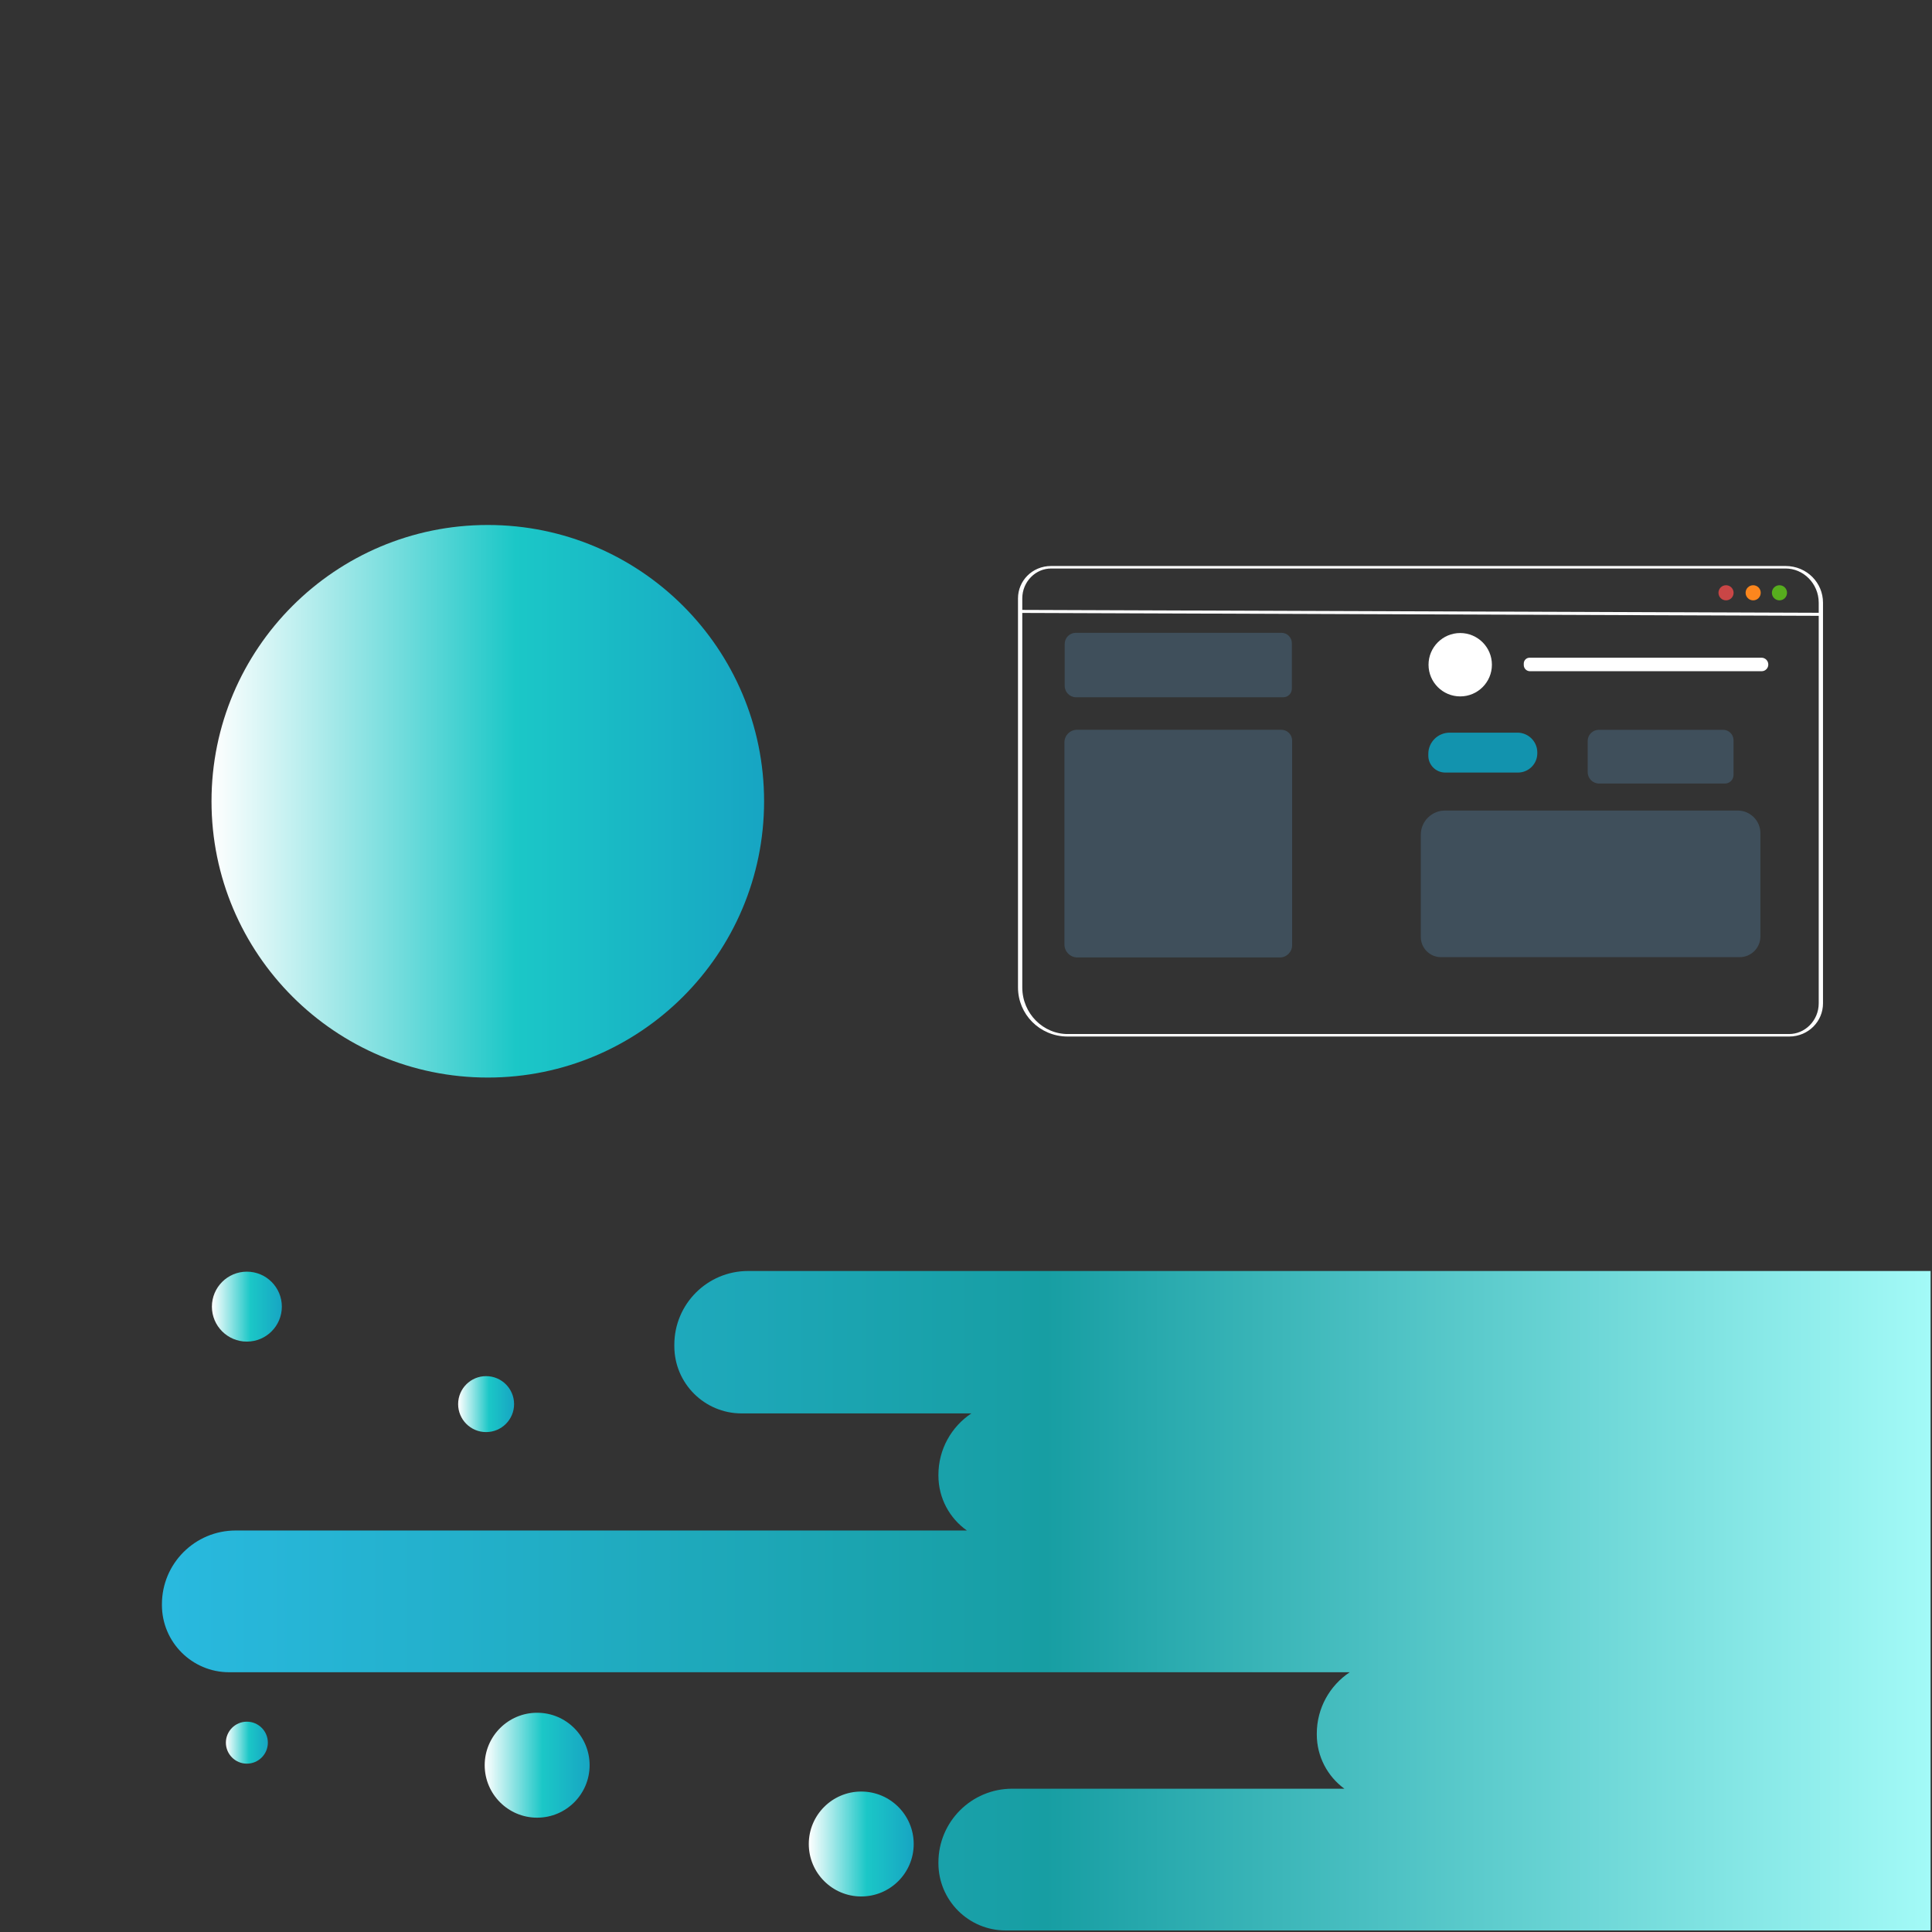 <?xml version="1.0" encoding="UTF-8" standalone="no" ?>
<!DOCTYPE svg PUBLIC "-//W3C//DTD SVG 1.1//EN" "http://www.w3.org/Graphics/SVG/1.1/DTD/svg11.dtd">
<svg xmlns="http://www.w3.org/2000/svg" xmlns:xlink="http://www.w3.org/1999/xlink" version="1.1" width="640" height="640" viewBox="0 0 640 640" xml:space="preserve">
<rect x="0" y="0" width="640" height="640" fill="#333333" stroke="none"/>
<desc>Created with Fabric.js 4.6.0</desc>
<defs>
</defs>
<g transform="matrix(0.79 0 0 0.79 161.59 265.43)" id="LdBxLMEPJsbA0utOS82KQ"  >
<linearGradient id="SVGID_285_0_0" gradientUnits="userSpaceOnUse" gradientTransform="matrix(1 0 0 1 -115.85 -115.85)"  x1="0" y1="115.853" x2="231.707" y2="115.853">
<stop offset="0%" style="stop-color:#ffffff;stop-opacity: 1"/>
<stop offset="55.066%" style="stop-color:#1BC7C7;stop-opacity: 1"/>
<stop offset="100%" style="stop-color:#17A5C3;stop-opacity: 1"/>
</linearGradient>
<path style="stroke: rgb(126,95,100); stroke-width: 0; stroke-dasharray: none; stroke-linecap: butt; stroke-dashoffset: 0; stroke-linejoin: miter; stroke-miterlimit: 4; fill: url(#SVGID_285_0_0); fill-rule: nonzero; opacity: 1;" vector-effect="non-scaling-stroke"  transform=" translate(0, 0)" d="M 0 -115.853 C 63.951 -115.853 115.853 -63.951 115.853 0 C 115.853 63.951 63.951 115.853 0 115.853 C -63.951 115.853 -115.853 63.951 -115.853 0 C -115.853 -63.951 -63.951 -115.853 0 -115.853 z" stroke-linecap="round" />
</g>
<g transform="matrix(0.06 0 0 0.06 81.78 577.28)" id="uUTHqHiwyv0cJGcHSJxvu"  >
<linearGradient id="SVGID_381_1" gradientUnits="userSpaceOnUse" gradientTransform="matrix(1 0 0 1 -115.85 -115.85)"  x1="0" y1="115.853" x2="231.707" y2="115.853">
<stop offset="0%" style="stop-color:#ffffff;stop-opacity: 1"/>
<stop offset="55.066%" style="stop-color:#1BC7C7;stop-opacity: 1"/>
<stop offset="100%" style="stop-color:#17A5C3;stop-opacity: 1"/>
</linearGradient>
<path style="stroke: rgb(126,95,100); stroke-width: 0; stroke-dasharray: none; stroke-linecap: butt; stroke-dashoffset: 0; stroke-linejoin: miter; stroke-miterlimit: 4; fill: url(#SVGID_381_1); fill-rule: nonzero; opacity: 1;" vector-effect="non-scaling-stroke"  transform=" translate(0, 0)" d="M 0 -115.853 C 63.951 -115.853 115.853 -63.951 115.853 0 C 115.853 63.951 63.951 115.853 0 115.853 C -63.951 115.853 -115.853 63.951 -115.853 0 C -115.853 -63.951 -63.951 -115.853 0 -115.853 z" stroke-linecap="round" />
</g>
<g transform="matrix(0.1 0 0 0.1 81.78 432.84)" id="y5DuG4O1Pj8QWi8CnSq0Q"  >
<linearGradient id="SVGID_383_2" gradientUnits="userSpaceOnUse" gradientTransform="matrix(1 0 0 1 -115.85 -115.85)"  x1="0" y1="115.853" x2="231.707" y2="115.853">
<stop offset="0%" style="stop-color:#ffffff;stop-opacity: 1"/>
<stop offset="55.066%" style="stop-color:#1BC7C7;stop-opacity: 1"/>
<stop offset="100%" style="stop-color:#17A5C3;stop-opacity: 1"/>
</linearGradient>
<path style="stroke: rgb(126,95,100); stroke-width: 0; stroke-dasharray: none; stroke-linecap: butt; stroke-dashoffset: 0; stroke-linejoin: miter; stroke-miterlimit: 4; fill: url(#SVGID_383_2); fill-rule: nonzero; opacity: 1;" vector-effect="non-scaling-stroke"  transform=" translate(0, 0)" d="M 0 -115.853 C 63.951 -115.853 115.853 -63.951 115.853 0 C 115.853 63.951 63.951 115.853 0 115.853 C -63.951 115.853 -115.853 63.951 -115.853 0 C -115.853 -63.951 -63.951 -115.853 0 -115.853 z" stroke-linecap="round" />
</g>
<g transform="matrix(0.15 0 0 0.15 285.3 610.85)" id="Z3_Zltu7d-hXQYFvEqM79"  >
<linearGradient id="SVGID_372_3" gradientUnits="userSpaceOnUse" gradientTransform="matrix(1 0 0 1 -115.85 -115.85)"  x1="0" y1="115.853" x2="231.707" y2="115.853">
<stop offset="0%" style="stop-color:#ffffff;stop-opacity: 1"/>
<stop offset="55.066%" style="stop-color:#1BC7C7;stop-opacity: 1"/>
<stop offset="100%" style="stop-color:#17A5C3;stop-opacity: 1"/>
</linearGradient>
<path style="stroke: rgb(126,95,100); stroke-width: 0; stroke-dasharray: none; stroke-linecap: butt; stroke-dashoffset: 0; stroke-linejoin: miter; stroke-miterlimit: 4; fill: url(#SVGID_372_3); fill-rule: nonzero; opacity: 1;" vector-effect="non-scaling-stroke"  transform=" translate(0, 0)" d="M 0 -115.853 C 63.951 -115.853 115.853 -63.951 115.853 0 C 115.853 63.951 63.951 115.853 0 115.853 C -63.951 115.853 -115.853 63.951 -115.853 0 C -115.853 -63.951 -63.951 -115.853 0 -115.853 z" stroke-linecap="round" />
</g>
<g transform="matrix(0.15 0 0 0.15 177.94 584.75)" id="K-Hn2uctV4tIPRHtJuYQ8"  >
<linearGradient id="SVGID_373_4" gradientUnits="userSpaceOnUse" gradientTransform="matrix(1 0 0 1 -115.85 -115.85)"  x1="0" y1="115.853" x2="231.707" y2="115.853">
<stop offset="0%" style="stop-color:#ffffff;stop-opacity: 1"/>
<stop offset="55.066%" style="stop-color:#1BC7C7;stop-opacity: 1"/>
<stop offset="100%" style="stop-color:#17A5C3;stop-opacity: 1"/>
</linearGradient>
<path style="stroke: rgb(126,95,100); stroke-width: 0; stroke-dasharray: none; stroke-linecap: butt; stroke-dashoffset: 0; stroke-linejoin: miter; stroke-miterlimit: 4; fill: url(#SVGID_373_4); fill-rule: nonzero; opacity: 1;" vector-effect="non-scaling-stroke"  transform=" translate(0, 0)" d="M 0 -115.853 C 63.951 -115.853 115.853 -63.951 115.853 0 C 115.853 63.951 63.951 115.853 0 115.853 C -63.951 115.853 -115.853 63.951 -115.853 0 C -115.853 -63.951 -63.951 -115.853 0 -115.853 z" stroke-linecap="round" />
</g>
<g transform="matrix(0.08 0 0 0.08 161.03 465.13)" id="qUJsZ3goo-WFT0JTNwg9F"  >
<linearGradient id="SVGID_374_5" gradientUnits="userSpaceOnUse" gradientTransform="matrix(1 0 0 1 -115.85 -115.85)"  x1="0" y1="115.853" x2="231.707" y2="115.853">
<stop offset="0%" style="stop-color:#ffffff;stop-opacity: 1"/>
<stop offset="55.066%" style="stop-color:#1BC7C7;stop-opacity: 1"/>
<stop offset="100%" style="stop-color:#17A5C3;stop-opacity: 1"/>
</linearGradient>
<path style="stroke: rgb(126,95,100); stroke-width: 0; stroke-dasharray: none; stroke-linecap: butt; stroke-dashoffset: 0; stroke-linejoin: miter; stroke-miterlimit: 4; fill: url(#SVGID_374_5); fill-rule: nonzero; opacity: 1;" vector-effect="non-scaling-stroke"  transform=" translate(0, 0)" d="M 0 -115.853 C 63.951 -115.853 115.853 -63.951 115.853 0 C 115.853 63.951 63.951 115.853 0 115.853 C -63.951 115.853 -115.853 63.951 -115.853 0 C -115.853 -63.951 -63.951 -115.853 0 -115.853 z" stroke-linecap="round" />
</g>
<g transform="matrix(1 0 0 1 346.59 530.26)" id="9BjFZ-iDcYi0TugbHeCrW"  >
<linearGradient id="SVGID_370_6" gradientUnits="userSpaceOnUse" gradientTransform="matrix(1 0 0 1 -292.95 -109.23)"  x1="0" y1="109.226" x2="585.901" y2="109.226">
<stop offset="0%" style="stop-color:#29B9DF;stop-opacity: 1"/>
<stop offset="50%" style="stop-color:#179EA3;stop-opacity: 1"/>
<stop offset="100%" style="stop-color:#A3FAF7;stop-opacity: 1"/>
</linearGradient>
<path style="stroke: rgb(26,247,206); stroke-width: 0; stroke-dasharray: none; stroke-linecap: butt; stroke-dashoffset: 0; stroke-linejoin: miter; stroke-miterlimit: 4; fill: url(#SVGID_370_6); fill-rule: nonzero; opacity: 1;" vector-effect="non-scaling-stroke"  transform=" translate(0, 0)" d="M 292.951 -62.05 L 292.951 -62.05 L 292.951 -23.262 L 292.951 -23.262 L 292.951 23.692 L 292.951 23.692 L 292.951 66.563 L 292.951 66.563 L 292.951 109.226 L -13.445 109.226 C -25.75 109.226 -35.726 99.251 -35.726 86.945 L -35.726 86.708 C -35.726 73.212 -24.786 62.272 -11.291 62.272 L 98.748 62.272 C 93.21 58.219 89.614 51.67 89.614 44.282 L 89.614 44.044 C 89.614 35.551 93.946 28.071 100.522 23.692 L -270.67 23.692 C -282.975 23.692 -292.951 13.716 -292.951 1.411 L -292.951 1.173 C -292.951 -12.322 -282.011 -23.262 -268.515 -23.262 L -26.304 -23.262 C -32.004 -27.297 -35.726 -33.944 -35.726 -41.46 L -35.726 -41.698 C -35.726 -50.19 -31.393 -57.671 -24.818 -62.05 L -100.928 -62.05 C -113.234 -62.05 -123.209 -72.025 -123.209 -84.331 L -123.209 -84.791 C -123.209 -98.286 -112.269 -109.226 -98.774 -109.226 L 292.951 -109.226 z" stroke-linecap="round" />
</g>
<g transform="matrix(1.42 0 0 0.83 470.56 265.43)" id="ZaKIGx5KgAu4lUBckypNt"  >
<path style="stroke: rgb(255,255,255); stroke-width: 1; stroke-dasharray: none; stroke-linecap: butt; stroke-dashoffset: 0; stroke-linejoin: miter; stroke-miterlimit: 4; fill: none; fill-rule: nonzero; opacity: 1;" vector-effect="non-scaling-stroke"  transform=" translate(0, 0)" d="M -93.397 -80.983 C -93.397 -87.839 -90.168 -93.397 -86.185 -93.397 L 72.04 -93.397 L 85.176 -93.397 L 85.176 -93.397 C 89.716 -93.397 93.397 -87.061 93.397 -79.246 L 93.397 80.651 L 93.397 80.651 C 93.397 87.691 90.082 93.397 85.992 93.397 L -82.309 93.397 L -82.309 93.397 C -88.433 93.397 -93.397 84.852 -93.397 74.31 z" stroke-linecap="round" />
</g>
<g transform="matrix(1 0 0 1 470.54 203.02)" id="UQsDJg-mLvUIfQSn7o8So"  >
<path style="stroke: rgb(255,255,255); stroke-width: 1; stroke-dasharray: none; stroke-linecap: butt; stroke-dashoffset: 0; stroke-linejoin: miter; stroke-miterlimit: 4; fill: rgb(255,255,255); fill-opacity: 0; fill-rule: nonzero; opacity: 1;" vector-effect="non-scaling-stroke"  transform=" translate(0, 0)" d="M -132.662 -0.482 L 132.662 0.482" stroke-linecap="round" />
</g>
<g transform="matrix(1 0 0 1 390.32 279.46)" id="BOfEcYhdDKwqWNOlRhYmv"  >
<path style="stroke: rgb(25,174,212); stroke-width: 0; stroke-dasharray: none; stroke-linecap: butt; stroke-dashoffset: 0; stroke-linejoin: miter; stroke-miterlimit: 4; fill: rgb(63,79,91); fill-rule: nonzero; opacity: 1;" vector-effect="non-scaling-stroke"  transform=" translate(0, 0)" d="M -37.712 -33.558 C -37.712 -35.852 -35.852 -37.712 -33.558 -37.712 L 34.143 -37.712 L 34.143 -37.712 C 36.114 -37.712 37.712 -36.114 37.712 -34.143 L 37.712 33.654 L 37.712 33.654 C 37.712 35.895 35.895 37.712 33.654 37.712 L -33.407 37.712 L -33.407 37.712 C -35.784 37.712 -37.712 35.784 -37.712 33.407 z" stroke-linecap="round" />
</g>
<g transform="matrix(1.48 0 0 0.42 390.32 220.3)" id="eyhq0ujBU5MIAtmuco16h"  >
<path style="stroke: rgb(25,174,212); stroke-width: 0; stroke-dasharray: none; stroke-linecap: butt; stroke-dashoffset: 0; stroke-linejoin: miter; stroke-miterlimit: 4; fill: rgb(63,79,91); fill-rule: nonzero; opacity: 1;" vector-effect="non-scaling-stroke"  transform=" translate(0, 0)" d="M -25.424 -16.57 C -25.424 -21.46 -24.31 -25.424 -22.937 -25.424 L 23.104 -25.424 L 23.104 -25.424 C 24.385 -25.424 25.424 -21.726 25.424 -17.164 L 25.424 18.592 L 25.424 18.592 C 25.424 22.365 24.564 25.424 23.505 25.424 L -22.883 25.424 L -22.883 25.424 C -24.286 25.424 -25.424 21.374 -25.424 16.378 z" stroke-linecap="round" />
</g>
<g transform="matrix(1 0 0 1 483.72 220.2)" id="yAmwNCiL4fiZftaVBmet_"  >
<path style="stroke: rgb(25,174,212); stroke-width: 0; stroke-dasharray: none; stroke-linecap: butt; stroke-dashoffset: 0; stroke-linejoin: miter; stroke-miterlimit: 4; fill: rgb(255,255,255); fill-rule: nonzero; opacity: 1;" vector-effect="non-scaling-stroke"  transform=" translate(-10.5, -10.5)" d="M 10.497 0 C 16.292 0 20.994 4.703 20.994 10.497 C 20.994 16.292 16.292 20.994 10.497 20.994 C 4.703 20.994 0 16.292 0 10.497 C 0 4.703 4.703 0 10.497 0 z" stroke-linecap="round" />
</g>
<g transform="matrix(5.43 0 0 0.3 545.27 220.11)" id="bEQYTAWh2kbX3FWbwugdJ"  >
<path style="stroke: rgb(25,174,212); stroke-width: 0; stroke-dasharray: none; stroke-linecap: butt; stroke-dashoffset: 0; stroke-linejoin: miter; stroke-miterlimit: 4; fill: rgb(255,255,255); fill-rule: nonzero; opacity: 1;" vector-effect="non-scaling-stroke"  transform=" translate(0, 0)" d="M -7.459 -0.991 C -7.459 -4.563 -7.3 -7.459 -7.104 -7.459 L 7.044 -7.459 L 7.044 -7.459 C 7.273 -7.459 7.459 -4.075 7.459 0.099 L 7.459 0.099 L 7.459 0.099 C 7.459 4.164 7.278 7.459 7.055 7.459 L -7.083 7.459 L -7.083 7.459 C -7.291 7.459 -7.459 4.399 -7.459 0.624 z" stroke-linecap="round" />
</g>
<g transform="matrix(0.95 0 0 0.35 550.1 250.66)" id="QDtm1y7p9-o-ICfuDz1Rr"  >
<path style="stroke: rgb(25,174,212); stroke-width: 0; stroke-dasharray: none; stroke-linecap: butt; stroke-dashoffset: 0; stroke-linejoin: miter; stroke-miterlimit: 4; fill: rgb(63,79,91); fill-rule: nonzero; opacity: 1;" vector-effect="non-scaling-stroke"  transform=" translate(0, 0)" d="M -25.424 -14.903 C -25.424 -20.713 -23.686 -25.424 -21.543 -25.424 L 21.804 -25.424 L 21.804 -25.424 C 23.803 -25.424 25.424 -21.029 25.424 -15.609 L 25.424 17.305 L 25.424 17.305 C 25.424 21.789 24.083 25.424 22.429 25.424 L -21.459 25.424 L -21.459 25.424 C -23.649 25.424 -25.424 20.611 -25.424 14.675 z" stroke-linecap="round" />
</g>
<g transform="matrix(0.71 0 0 0.26 491.2 249.31)" id="zHLMzRZvY3DaMLF61-2a0"  >
<path style="stroke: rgb(25,174,212); stroke-width: 0; stroke-dasharray: none; stroke-linecap: butt; stroke-dashoffset: 0; stroke-linejoin: miter; stroke-miterlimit: 4; fill: rgb(18,147,174); fill-rule: nonzero; opacity: 1;" vector-effect="non-scaling-stroke"  transform=" translate(0, 0)" d="M -25.424 1.635 C -25.424 -13.309 -20.96 -25.424 -15.455 -25.424 L 16.132 -25.424 L 16.132 -25.424 C 21.264 -25.424 25.424 -14.132 25.424 -0.203 L 25.424 0.881 L 25.424 0.881 C 25.424 14.436 21.375 25.424 16.382 25.424 L -17.51 25.424 L -17.51 25.424 C -21.881 25.424 -25.424 15.807 -25.424 3.944 z" stroke-linecap="round" />
</g>
<g transform="matrix(1.83 0 0 0.79 526.91 292.79)" id="jtU9QCu4UKWl71XR78hCK"  >
<path style="stroke: rgb(25,174,212); stroke-width: 0; stroke-dasharray: none; stroke-linecap: butt; stroke-dashoffset: 0; stroke-linejoin: miter; stroke-miterlimit: 4; fill: rgb(63,79,91); fill-rule: nonzero; opacity: 1;" vector-effect="non-scaling-stroke"  transform=" translate(0, 0)" d="M -30.738 -20.594 C -30.738 -26.196 -28.772 -30.738 -26.348 -30.738 L 26.621 -30.738 L 26.621 -30.738 C 28.894 -30.738 30.738 -26.478 30.738 -21.224 L 30.738 22.048 L 30.738 22.048 C 30.738 26.847 29.054 30.738 26.977 30.738 L -27.077 30.738 L -27.077 30.738 C -29.099 30.738 -30.738 26.95 -30.738 22.279 z" stroke-linecap="round" />
</g>
<g transform="matrix(0.82 0 0 0.82 571.77 196.37)" id="L-sNfphpGgB-LIwN_MGmQ"  >
<path style="stroke: rgb(25,174,212); stroke-width: 0; stroke-dasharray: none; stroke-linecap: butt; stroke-dashoffset: 0; stroke-linejoin: miter; stroke-miterlimit: 4; fill: rgb(201,70,70); fill-rule: nonzero; opacity: 1;" vector-effect="non-scaling-stroke"  transform=" translate(0, 0)" d="M 0 -3.056 C 1.687 -3.056 3.056 -1.687 3.056 0 C 3.056 1.687 1.687 3.056 0 3.056 C -1.687 3.056 -3.056 1.687 -3.056 0 C -3.056 -1.687 -1.687 -3.056 0 -3.056 z" stroke-linecap="round" />
</g>
<g transform="matrix(0.82 0 0 0.82 580.76 196.37)" id="sp2mvyYzHsa-xq7Y4DTm7"  >
<path style="stroke: rgb(25,174,212); stroke-width: 0; stroke-dasharray: none; stroke-linecap: butt; stroke-dashoffset: 0; stroke-linejoin: miter; stroke-miterlimit: 4; fill: rgb(252,134,29); fill-rule: nonzero; opacity: 1;" vector-effect="non-scaling-stroke"  transform=" translate(0, 0)" d="M 0 -3.056 C 1.687 -3.056 3.056 -1.687 3.056 0 C 3.056 1.687 1.687 3.056 0 3.056 C -1.687 3.056 -3.056 1.687 -3.056 0 C -3.056 -1.687 -1.687 -3.056 0 -3.056 z" stroke-linecap="round" />
</g>
<g transform="matrix(0.82 0 0 0.82 589.47 196.37)" id="LhUhhFsQtUZgRHDbUCTUU"  >
<path style="stroke: rgb(25,174,212); stroke-width: 0; stroke-dasharray: none; stroke-linecap: butt; stroke-dashoffset: 0; stroke-linejoin: miter; stroke-miterlimit: 4; fill: rgb(87,173,30); fill-rule: nonzero; opacity: 1;" vector-effect="non-scaling-stroke"  transform=" translate(0, 0)" d="M 0 -3.056 C 1.687 -3.056 3.056 -1.687 3.056 0 C 3.056 1.687 1.687 3.056 0 3.056 C -1.687 3.056 -3.056 1.687 -3.056 0 C -3.056 -1.687 -1.687 -3.056 0 -3.056 z" stroke-linecap="round" />
</g>
</svg>